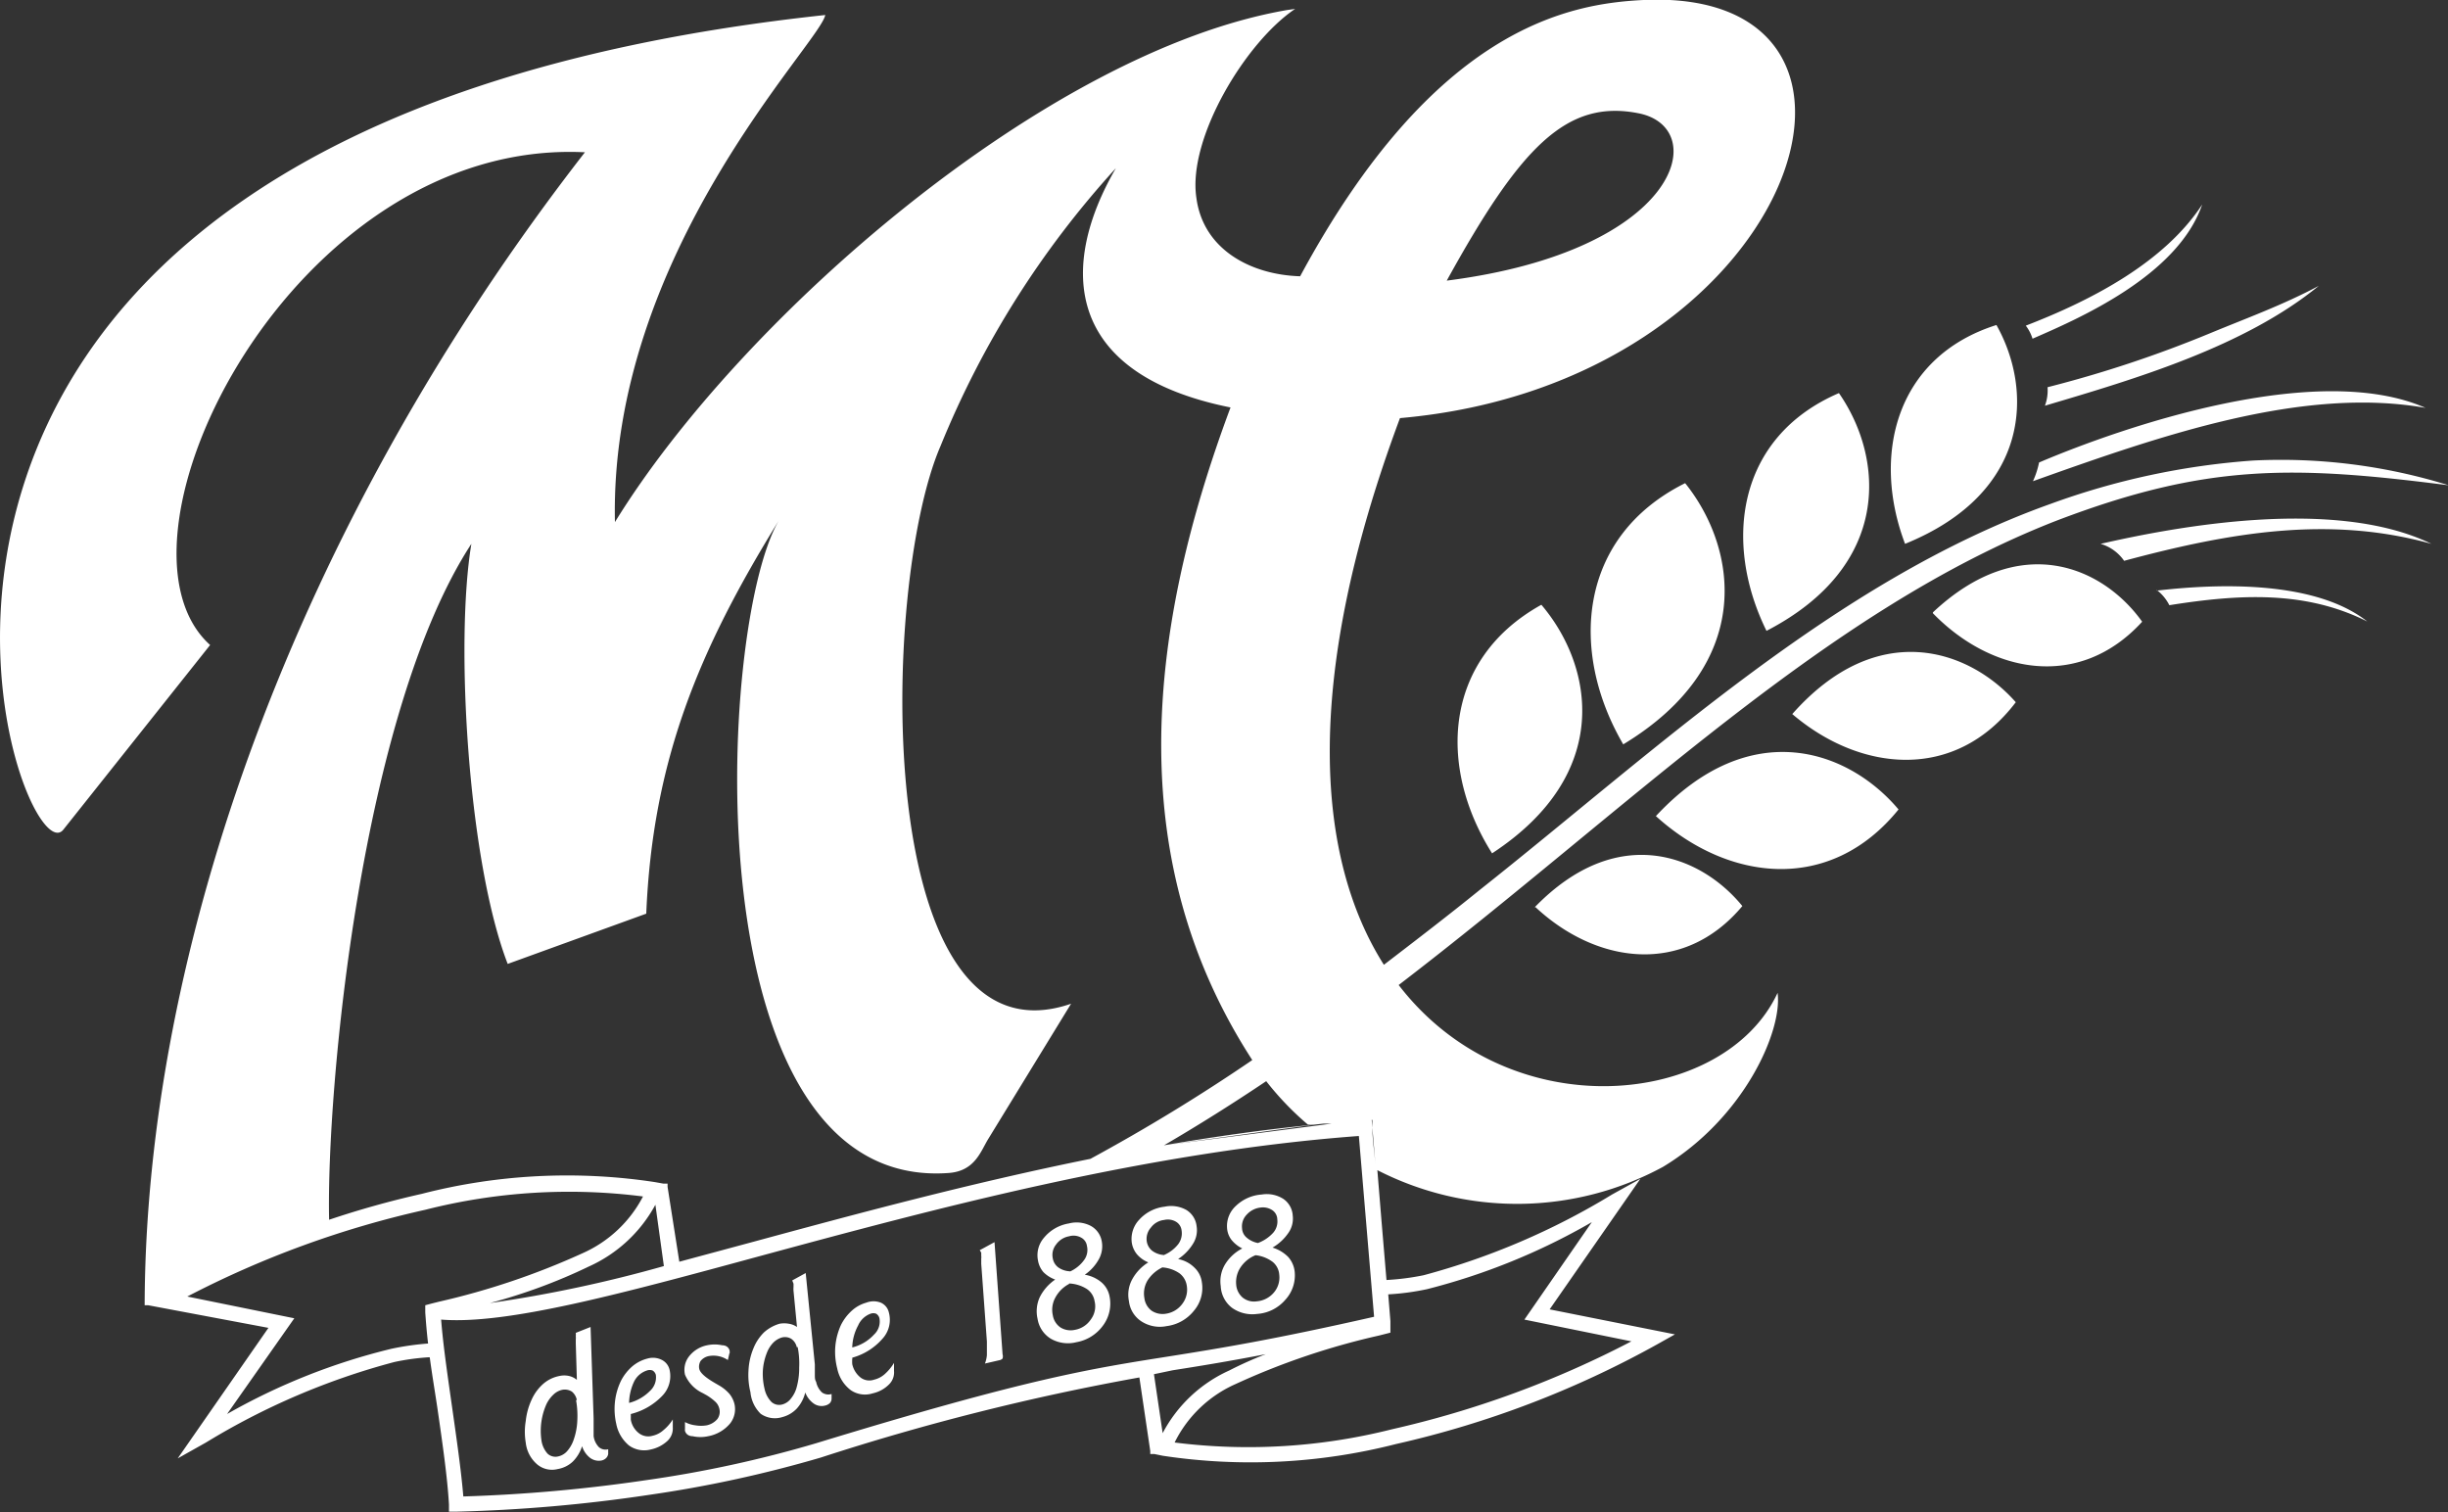<svg xmlns="http://www.w3.org/2000/svg" viewBox="0 0 112.54 69.51"><rect x="0" y="0" width="112.54" height="69.51" fill="#333333" stroke="none"/><defs><style>.cls-1{fill:#fff;fill-rule:evenodd;}</style></defs><title>logo-reducido</title><g id="Capa_2" data-name="Capa 2"><g id="Capa_1-2" data-name="Capa 1"><path class="cls-1" d="M93.74,21.26c3.83-1.63,12.75-4.71,17.77-2.51-5.66-1-12.17,1.27-18.05,3.37a3.93,3.93,0,0,0,.28-.86M96.57,25c3.46-.79,10.76-2.16,15.21,0-4.7-1.31-9.25-.53-14.13.78A2,2,0,0,0,96.57,25Zm2.58,2.15c2.33-.27,7.13-.59,9.68,1.42-2.83-1.42-5.83-1.27-9.1-.75A2.07,2.07,0,0,0,99.15,27.12ZM93.44,15.57c2.09-.91,6.67-2.88,7.8-6.17-1.72,2.63-5,4.37-8.11,5.57A1.9,1.9,0,0,1,93.44,15.57ZM81.21,29c-2-4.06-1.37-8.91,3.33-10.93C86.61,21.05,87,26,81.21,29Zm1.18,3.82c3.11,2.66,7.49,3.14,10.28-.54C90.52,29.84,86.3,28.4,82.39,32.83Zm-7.77,1.39c-2.48-4.25-2.09-9.54,2.85-12C79.91,25.25,80.69,30.55,74.62,34.22Zm1.5,3.3c3.3,3,8,3.6,11.16-.3C85,34.5,80.48,32.83,76.12,37.52Zm-7.53,1.71c-2.47-3.91-2.29-8.89,2.27-11.42C73.25,30.61,74.18,35.57,68.59,39.23Zm2,2.48c2.76,2.58,6.78,3.21,9.51-.05C78.18,39.3,74.35,37.79,70.55,41.71ZM87.58,25c-1.54-4.05-.45-8.59,4.2-10.06C93.46,17.92,93.39,22.64,87.58,25Zm1.28,3.19c2.67,2.75,6.71,3.57,9.62.39C96.69,26.07,92.88,24.37,88.86,28.15ZM66.51,12.9C69.88,6.79,72,4.54,75.34,5.21S77.25,11.53,66.51,12.9Zm-13,39.75c1.61-.94,3.18-1.93,4.7-2.95a13.66,13.66,0,0,0,1.92,2l.28,0M75,61.66l-4.92-1,3.1-4.48a29.73,29.73,0,0,1-7.57,3.08,11.44,11.44,0,0,1-1.79.24l.1,1.23,0,.28,0,.25-.51.13a33.17,33.17,0,0,0-6.6,2.23A5.7,5.7,0,0,0,54,66.31a27,27,0,0,0,10-.61A45.47,45.47,0,0,0,75,61.66ZM53.05,63.17l.4,2.71A6.46,6.46,0,0,1,56.51,63a16.78,16.78,0,0,1,1.68-.75c-1.72.33-3,.54-4.28.74ZM30.13,55.38a6.51,6.51,0,0,1-3.06,2.84,25.48,25.48,0,0,1-4.55,1.68,61.16,61.16,0,0,0,8-1.7ZM63,51.48h.09l0,.35c0,.54.1,1.15.15,1.79l-.18-2.14Zm-9.5,1.17c2.27-.39,4.58-.72,6.9-.95h0l.46-.05h0l.28,0h.09M15.13,56.07a42.78,42.78,0,0,1,4.26-1.19,26.79,26.79,0,0,1,10.72-.54l.39.07.19,0,0,.15L31.23,58l3.49-.94c4.61-1.25,9.87-2.67,15.41-3.79a85.54,85.54,0,0,0,7.44-4.54c-5.83-9-5-19.29-1-30-7.68-1.54-7.89-6.49-5.27-11a42.88,42.88,0,0,0-8.06,12.77c-2.81,6.47-3.18,28.8,6,25.64l-3.81,6.22c-.35.57-.61,1.47-1.81,1.56-11.89.88-10.67-25.18-7.81-30C32.11,29.9,30,35,29.71,42l-6.37,2.31C21.53,39.63,20.91,29.59,21.67,25,16.59,32.79,15,50.09,15.13,56.07Zm-7.06,3,.33-.18Zm-.32.17.32-.17Zm12,3.15a10.64,10.64,0,0,0-1.62.22,32.68,32.68,0,0,0-8.66,3.7l-1.3.73,4.17-6L6.81,60l-.16,0h0l0,0C6.69,43.77,13.47,24.27,26.89,7,13.46,6.34,4.33,24.86,9.66,29.65L2.91,38.14C.81,40.75-11.61,6,37.94.69,37.69,2,28,11.65,28.27,24,34.05,14.61,48.11,2.36,59.18.46l.36-.05C57.27,1.93,54.59,6.35,55,9.09c.31,2.38,2.5,3.54,4.77,3.61C65.94,1.26,72.12.17,75.55,0c13-.6,7,17.63-11.19,19.22-4.6,12.32-3.76,20.37-.74,25.13,1.5-1.15,3-2.3,4.38-3.42,8.1-6.41,16.39-14.24,26.25-17.76a34.17,34.17,0,0,1,9.33-2,26,26,0,0,1,9,1.14c-7.17-.92-11.14-1-18,1.61-10.65,4.13-19.63,13.2-30.28,21.36,5.14,6.68,15,5.59,17.42.36.23,1.75-1.54,5.75-5.27,8a14.08,14.08,0,0,1-13.13.15h0l.2,2.44.22,2.61a11.61,11.61,0,0,0,1.71-.22,33.09,33.09,0,0,0,8.66-3.71l1.3-.72-4.17,6L77,61.34l-.82.46a45.14,45.14,0,0,1-12,4.58,27,27,0,0,1-10.72.54l-.39-.08-.19,0,0-.14-.5-3.38A110.13,110.13,0,0,0,37.74,67a56.58,56.58,0,0,1-7.92,1.72,71.61,71.61,0,0,1-8.84.77h-.34l0-.33c-.07-1.24-.3-2.83-.53-4.42C20,64,19.86,63.17,19.76,62.42ZM8.61,59.6l4.92,1L10.44,65A29.11,29.11,0,0,1,18,62a12.82,12.82,0,0,1,1.68-.24c-.06-.5-.1-1-.13-1.43V60l.3-.08.32-.08a34.2,34.2,0,0,0,6.61-2.23A5.76,5.76,0,0,0,29.56,55a26.8,26.8,0,0,0-10,.61A44.79,44.79,0,0,0,8.61,59.6Zm11.67,1.06c.09,1.17.3,2.59.5,4s.42,2.92.52,4.13a72.48,72.48,0,0,0,8.41-.75,54.28,54.28,0,0,0,7.82-1.7c9.81-3,12.61-3.42,16.28-4,2.21-.35,4.74-.76,9.36-1.81l-.7-8.31c-9.84.73-19.66,3.39-27.57,5.53C28.46,59.5,23.27,60.9,20.28,60.66Zm37.55-3.52a1.79,1.79,0,0,0,.7-.47.79.79,0,0,0,.19-.62.52.52,0,0,0-.23-.42.78.78,0,0,0-.54-.12,1,1,0,0,0-.63.32.77.77,0,0,0-.22.63.59.59,0,0,0,.21.43A1.1,1.1,0,0,0,57.83,57.14Zm.67.21a1.71,1.71,0,0,1,.72.43,1.21,1.21,0,0,1,.3.68,1.66,1.66,0,0,1-.44,1.3,1.87,1.87,0,0,1-1.29.64,1.61,1.61,0,0,1-1.15-.28,1.33,1.33,0,0,1-.52-1,1.51,1.51,0,0,1,.2-1,2,2,0,0,1,.79-.73,1.47,1.47,0,0,1-.5-.4,1,1,0,0,1-.2-.55,1.25,1.25,0,0,1,.4-1,1.9,1.9,0,0,1,1.2-.53,1.41,1.41,0,0,1,1,.21,1,1,0,0,1,.42.76,1.14,1.14,0,0,1-.19.78A2.22,2.22,0,0,1,58.5,57.35Zm-.78.35a1.5,1.5,0,0,0-.69.56,1.22,1.22,0,0,0-.2.79.87.87,0,0,0,.3.6.84.84,0,0,0,.65.17,1.15,1.15,0,0,0,.78-.4,1.06,1.06,0,0,0,.25-.82.83.83,0,0,0-.3-.59A1.6,1.6,0,0,0,57.72,57.7Zm-4.23,0a1.66,1.66,0,0,0,.67-.5.83.83,0,0,0,.16-.64.53.53,0,0,0-.26-.4.73.73,0,0,0-.54-.08.87.87,0,0,0-.61.35.78.78,0,0,0-.19.64.69.69,0,0,0,.24.42A1,1,0,0,0,53.49,57.69Zm.68.18a1.43,1.43,0,0,1,.74.39,1.11,1.11,0,0,1,.34.66,1.61,1.61,0,0,1-.36,1.32,1.91,1.91,0,0,1-1.26.71,1.56,1.56,0,0,1-1.16-.22,1.28,1.28,0,0,1-.57-.93,1.47,1.47,0,0,1,.15-1,2.1,2.1,0,0,1,.74-.78,1.36,1.36,0,0,1-.52-.37,1.11,1.11,0,0,1-.24-.54,1.29,1.29,0,0,1,.35-1.06,1.86,1.86,0,0,1,1.16-.59,1.44,1.44,0,0,1,1,.15,1,1,0,0,1,.47.74,1.16,1.16,0,0,1-.15.79A2.24,2.24,0,0,1,54.17,57.87Zm-.75.39a1.64,1.64,0,0,0-.67.6,1.17,1.17,0,0,0-.14.8.85.85,0,0,0,.33.58.91.91,0,0,0,.66.14,1.14,1.14,0,0,0,.75-.45,1.07,1.07,0,0,0,.21-.83.87.87,0,0,0-.34-.58A1.58,1.58,0,0,0,53.42,58.26Zm-4.23.18a1.62,1.62,0,0,0,.65-.53.78.78,0,0,0,.13-.64.51.51,0,0,0-.27-.39.72.72,0,0,0-.55-.06.93.93,0,0,0-.6.38.76.76,0,0,0-.15.64.65.65,0,0,0,.25.41A1,1,0,0,0,49.19,58.44Zm.69.15a1.58,1.58,0,0,1,.76.35,1.13,1.13,0,0,1,.37.65,1.68,1.68,0,0,1-.3,1.33,1.92,1.92,0,0,1-1.23.77,1.58,1.58,0,0,1-1.17-.16,1.31,1.31,0,0,1-.61-.91,1.56,1.56,0,0,1,.1-1,2.15,2.15,0,0,1,.71-.81,1.47,1.47,0,0,1-.54-.34,1.09,1.09,0,0,1-.25-.53A1.23,1.23,0,0,1,48,56.89a1.87,1.87,0,0,1,1.14-.65,1.41,1.41,0,0,1,1,.11,1,1,0,0,1,.51.71,1.23,1.23,0,0,1-.12.8A2.08,2.08,0,0,1,49.88,58.59Zm-.73.42a1.52,1.52,0,0,0-.64.64,1.16,1.16,0,0,0-.11.8.84.84,0,0,0,.35.56.89.89,0,0,0,.67.11,1.11,1.11,0,0,0,.73-.48,1,1,0,0,0,.17-.84.83.83,0,0,0-.36-.56A1.65,1.65,0,0,0,49.15,59Zm-3.43-1.92.37,5.15a.35.35,0,0,1,0,.2.27.27,0,0,1-.16.08l-.65.15a1.41,1.41,0,0,0,.09-.39c0-.16,0-.37,0-.62l-.26-3.57q0-.15,0-.24a.59.59,0,0,0,0-.14l0-.13a.75.75,0,0,0-.07-.12Zm-6.54,4.84a2,2,0,0,0,1-.59.82.82,0,0,0,.25-.75.34.34,0,0,0-.15-.21.37.37,0,0,0-.26,0,1,1,0,0,0-.57.54A2.23,2.23,0,0,0,39.18,61.93Zm0,.47a.07.07,0,0,1,0,.05,1.6,1.6,0,0,0,0,.25,1.08,1.08,0,0,0,.39.62.67.67,0,0,0,.62.09,1.11,1.11,0,0,0,.49-.26,2.2,2.2,0,0,0,.42-.51l0,.37a.77.77,0,0,1-.23.62,1.51,1.51,0,0,1-.75.41,1.16,1.16,0,0,1-1-.14,1.66,1.66,0,0,1-.63-1,3.06,3.06,0,0,1-.09-1,3,3,0,0,1,.26-1,2.21,2.21,0,0,1,.5-.66,1.65,1.65,0,0,1,.67-.37.92.92,0,0,1,.66,0,.65.65,0,0,1,.37.44,1.29,1.29,0,0,1-.3,1.23A2.85,2.85,0,0,1,39.22,62.4Zm-2.14-3.89.42,4.2c0,.18,0,.34,0,.47s0,.24.06.33a.92.92,0,0,0,.27.49.5.5,0,0,0,.44.07l0,.21a.32.32,0,0,1-.08.21.47.47,0,0,1-.21.11.63.63,0,0,1-.53-.09,1.09,1.09,0,0,1-.39-.51,1.69,1.69,0,0,1-.39.74,1.39,1.39,0,0,1-.66.39,1.14,1.14,0,0,1-1-.15A1.59,1.59,0,0,1,34.5,64a3.27,3.27,0,0,1-.09-1,3,3,0,0,1,.22-1,2.17,2.17,0,0,1,.49-.75,1.83,1.83,0,0,1,.72-.4,1.21,1.21,0,0,1,.42,0,.89.89,0,0,1,.38.15l-.16-1.66a1.1,1.1,0,0,1,0-.18q0-.09,0-.15l-.06-.15s0,0,0,0Zm-.41,3.41a.62.62,0,0,0-.26-.39.56.56,0,0,0-.45-.05.93.93,0,0,0-.38.24,1.39,1.39,0,0,0-.29.47,2.66,2.66,0,0,0-.18.81,2.93,2.93,0,0,0,.08.84,1.21,1.21,0,0,0,.32.6.53.53,0,0,0,.5.11.73.73,0,0,0,.39-.27,1.37,1.37,0,0,0,.27-.54,3.28,3.28,0,0,0,.11-.89A3.83,3.83,0,0,0,36.67,61.92Zm-3.09.25-.08.34a1.16,1.16,0,0,0-.43-.18,1.19,1.19,0,0,0-.46,0,.65.65,0,0,0-.36.22.5.5,0,0,0-.06.38c.05.18.29.39.74.65l.19.11a1.86,1.86,0,0,1,.45.37,1.2,1.2,0,0,1,.23.45,1.06,1.06,0,0,1-.2.92,1.72,1.72,0,0,1-1,.58,1.66,1.66,0,0,1-.72,0c-.2,0-.32-.12-.35-.25a.28.28,0,0,1,0-.08.09.09,0,0,1,0,0v-.32a1.34,1.34,0,0,0,.48.15,1.53,1.53,0,0,0,.52,0,.88.88,0,0,0,.49-.29.56.56,0,0,0,.09-.47.63.63,0,0,0-.17-.31,2.38,2.38,0,0,0-.41-.31l-.18-.1a1.63,1.63,0,0,1-.82-.85,1,1,0,0,1,.18-.83,1.4,1.4,0,0,1,.84-.52,1.64,1.64,0,0,1,.69,0c.2,0,.31.12.34.24a.19.19,0,0,1,0,.08A.25.25,0,0,1,33.58,62.17Zm-4.66,2.32a2.08,2.08,0,0,0,1-.56.84.84,0,0,0,.27-.74A.33.33,0,0,0,30,63a.38.38,0,0,0-.26,0,1,1,0,0,0-.59.51A2.41,2.41,0,0,0,28.92,64.49ZM29,65v0c0,.12,0,.21,0,.26a1,1,0,0,0,.37.62A.7.7,0,0,0,30,66a1.09,1.09,0,0,0,.49-.25,2,2,0,0,0,.44-.5l0,.37a.78.78,0,0,1-.25.62,1.61,1.61,0,0,1-.76.39,1.2,1.2,0,0,1-1-.18,1.71,1.71,0,0,1-.59-1,3.06,3.06,0,0,1-.06-1,2.93,2.93,0,0,1,.29-1,2.23,2.23,0,0,1,.52-.65,1.74,1.74,0,0,1,.69-.35.9.9,0,0,1,.65.06.68.68,0,0,1,.36.45,1.3,1.3,0,0,1-.34,1.21A3,3,0,0,1,29,65Zm-1.85-4,.14,4.21c0,.19,0,.35,0,.48s0,.24,0,.33a.9.9,0,0,0,.24.5.46.46,0,0,0,.43.1l0,.22a.35.35,0,0,1-.1.19.42.42,0,0,1-.22.11.67.67,0,0,1-.52-.13,1.09,1.09,0,0,1-.36-.53,1.74,1.74,0,0,1-.43.71,1.33,1.33,0,0,1-.69.34,1.06,1.06,0,0,1-.94-.21,1.53,1.53,0,0,1-.53-1,3,3,0,0,1,0-1,3.11,3.11,0,0,1,.28-1,2.13,2.13,0,0,1,.54-.72,1.59,1.59,0,0,1,.74-.35,1,1,0,0,1,.42,0,.85.85,0,0,1,.37.18l-.05-1.67c0-.07,0-.13,0-.19a.59.59,0,0,0,0-.14.9.9,0,0,0,0-.16s0,0,0,0Zm-.63,3.37a.66.66,0,0,0-.23-.4.61.61,0,0,0-.45-.08.84.84,0,0,0-.4.22,1.47,1.47,0,0,0-.32.44,3,3,0,0,0-.23.8,3,3,0,0,0,0,.85,1.16,1.16,0,0,0,.28.62.53.53,0,0,0,.49.13.76.76,0,0,0,.41-.24,1.52,1.52,0,0,0,.3-.52,3,3,0,0,0,.17-.88A4.08,4.08,0,0,0,26.48,64.35ZM94.13,17.8a54.91,54.91,0,0,0,7.47-2.48c1.69-.7,3.35-1.3,5-2.18-3.42,2.8-8.44,4.28-12.59,5.51A2,2,0,0,0,94.13,17.8Z"/></g></g></svg>